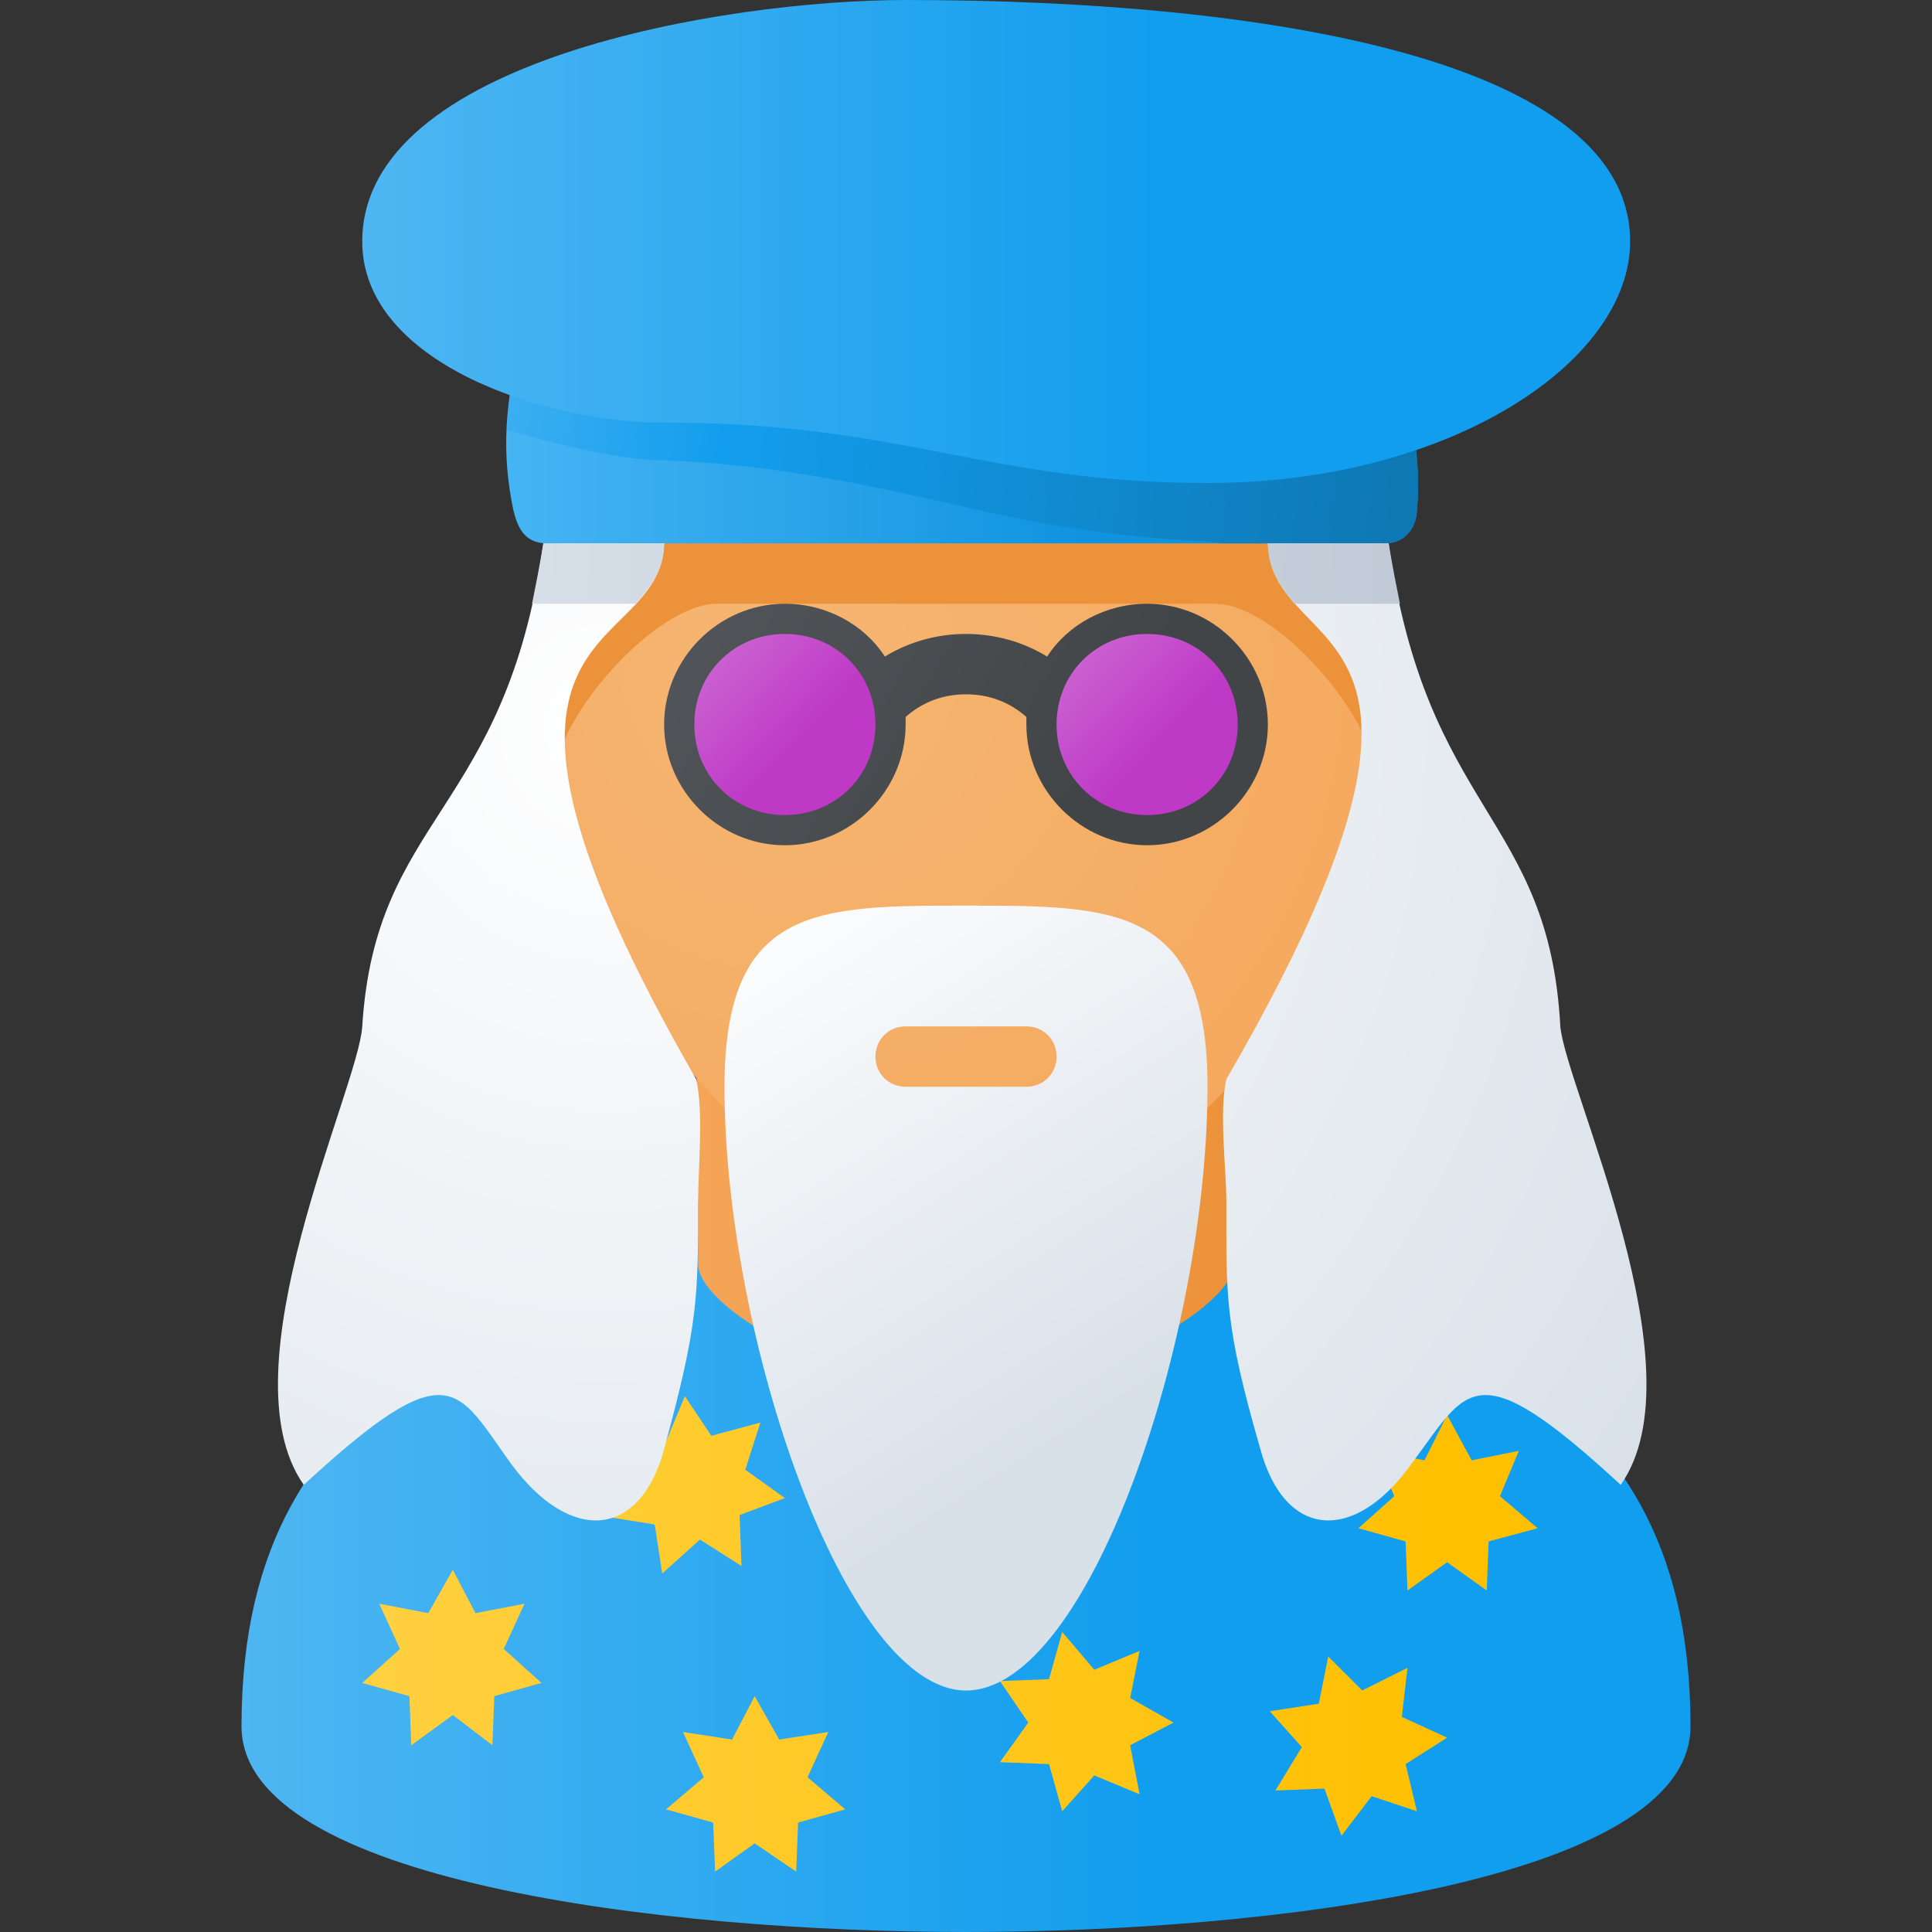 <svg version="1.1"
    xmlns="http://www.w3.org/2000/svg"
    xmlns:xlink="http://www.w3.org/1999/xlink" width="512" height="512" viewBox="0 0 512 512">
    <rect x="0" y="0" width="512" height="512" fill="#333333" stroke="none"/>
    <title>astrologer icon</title>
    <desc>astrologer icon from the IconExperience.com G-Collection. Copyright by INCORS GmbH (www.incors.com).</desc>
    <defs>
        <linearGradient x1="184.5" y1="267" x2="326.5" y2="267" gradientUnits="userSpaceOnUse" id="color-1">
            <stop offset="0" stop-color="#f5a557"/>
            <stop offset="1" stop-color="#ec923a"/>
        </linearGradient>
        <linearGradient x1="64" y1="318.5" x2="303.207" y2="318.5" gradientUnits="userSpaceOnUse" id="color-2">
            <stop offset="0" stop-color="#4eb6f2"/>
            <stop offset="1" stop-color="#129eee"/>
        </linearGradient>
        <linearGradient x1="96" y1="370" x2="384" y2="370" gradientUnits="userSpaceOnUse" id="color-3">
            <stop offset="0" stop-color="#ffd041"/>
            <stop offset="1" stop-color="#ffc001"/>
        </linearGradient>
        <radialGradient cx="209.162" cy="175.733" r="217.436" fx="209.162" fy="175.733" gradientUnits="userSpaceOnUse" id="color-4">
            <stop offset="0" stop-color="#f5b673"/>
            <stop offset="1" stop-color="#f5a557"/>
        </radialGradient>
        <linearGradient x1="144" y1="128" x2="145" y2="129.5" gradientUnits="userSpaceOnUse" id="color-5">
            <stop offset="0" stop-color="#f5a557"/>
            <stop offset="1" stop-color="#ec923a"/>
        </linearGradient>
        <linearGradient x1="133" y1="32" x2="286.5" y2="32" gradientUnits="userSpaceOnUse" id="color-6">
            <stop offset="0" stop-color="#46b5f4"/>
            <stop offset="1" stop-color="#1094e0"/>
        </linearGradient>
        <linearGradient x1="134.5" y1="48" x2="376.175" y2="72.348" gradientUnits="userSpaceOnUse" id="color-7">
            <stop offset="0" stop-color="#40b0f1"/>
            <stop offset="0.259" stop-color="#129eee"/>
            <stop offset="1" stop-color="#0e78b4"/>
        </linearGradient>
        <linearGradient x1="96" y1="0" x2="305.308" y2="0" gradientUnits="userSpaceOnUse" id="color-8">
            <stop offset="0" stop-color="#4eb6f2"/>
            <stop offset="1" stop-color="#129eee"/>
        </linearGradient>
        <linearGradient x1="176" y1="160" x2="280.087" y2="221.117" gradientUnits="userSpaceOnUse" id="color-9">
            <stop offset="0" stop-color="#52565a"/>
            <stop offset="1" stop-color="#424548"/>
        </linearGradient>
        <linearGradient x1="184" y1="168" x2="212.581" y2="195.333" gradientUnits="userSpaceOnUse" id="color-10">
            <stop offset="0" stop-color="#ce6cd4"/>
            <stop offset="1" stop-color="#be3ac6"/>
        </linearGradient>
        <linearGradient x1="280" y1="168" x2="308.581" y2="195.333" gradientUnits="userSpaceOnUse" id="color-11">
            <stop offset="0" stop-color="#ce6cd4"/>
            <stop offset="1" stop-color="#be3ac6"/>
        </linearGradient>
        <linearGradient x1="192" y1="240" x2="282.708" y2="382.708" gradientUnits="userSpaceOnUse" id="color-12">
            <stop offset="0" stop-color="#ffffff"/>
            <stop offset="1" stop-color="#d8e0e8"/>
        </linearGradient>
        <radialGradient cx="160.724" cy="193.098" r="345.479" fx="160.724" fy="193.098" gradientUnits="userSpaceOnUse" id="color-13">
            <stop offset="0" stop-color="#ffffff"/>
            <stop offset="1" stop-color="#d8e0e8"/>
        </radialGradient>
        <linearGradient x1="141" y1="144" x2="370.745" y2="146.964" gradientUnits="userSpaceOnUse" id="color-14">
            <stop offset="0" stop-color="#d6dee7"/>
            <stop offset="1" stop-color="#c0cbd7"/>
        </linearGradient>
    </defs>
    <g fill="none" fill-rule="none" stroke="none" stroke-width="1" stroke-linecap="butt" stroke-linejoin="miter" stroke-miterlimit="10" stroke-dasharray="" stroke-dashoffset="0" font-family="none" font-weight="none" text-anchor="none" style="mix-blend-mode: normal">
        <path d="M185,367l-0.5,-100l143,0l-0.5,100c0,11 -36.5,33 -71,33c-34.5,0 -71,-21.5 -71,-33z" id="curve13" fill="url(#color-1)" fill-rule="evenodd"/>
        <path d="M256,512c-80,0 -192,-13.5 -192,-54.5c0,-99 80,-103.5 120,-138.5l1,-0.5l0,16.5c0,11.5 36.5,33 71,33c34.5,0 71,-22 71,-33l0,-16.5l1,0.5c40,35 120,39.5 120,138.5c0,41 -112,54.5 -192,54.5z" id="curve12" fill="url(#color-2)" fill-rule="evenodd"/>
        <path d="M200,449.5l6.5,11.5l13,-2l-5.5,12l10,8.5l-12.5,3.5l-0.5,13l-11,-7.5l-10.5,7.5l-0.5,-13l-12.5,-3.5l10,-8.5l-5.5,-12l13,2z M120,416l6,11.5l13,-2.5l-5.5,12l10,9l-12.5,3.5l-0.5,13l-10.5,-8l-11,8l-0.5,-13l-12.5,-3.5l10,-9l-5.5,-12l13,2.5z M181.5,370l7,10.5l13,-3.5l-4,12.5l10.5,7.5l-12,4.5l0.5,13.5l-11,-7l-10,9l-2,-13l-12.5,-2l8.5,-9.5l-6,-11.5l13,1z M383.5,375l6.5,12l12.5,-2.5l-5,12l10,8.5l-13,3.5l-0.5,13l-10.5,-7.5l-10.5,7.5l-0.5,-13l-12.5,-3.5l9.5,-8.5l-5,-12l13,2.5z M373,442l-1.5,13l12,5.5l-11,7l3,12.5l-12,-4l-8,10.5l-4.5,-12.5l-13,0.5l7,-11.5l-8.5,-9.5l13,-2l2.5,-12.5l9,9z M281.5,432.5l8.5,10l12,-5l-2.5,12.5l11.5,6.5l-11.5,6l2.5,13l-12,-5l-8.5,9.5l-3.5,-12.5l-13,-0.5l7.5,-10.5l-7.5,-11l13,-0.5z" id="curve11" fill="url(#color-3)" fill-rule="evenodd"/>
        <path d="M256,64c84,0 112,58 112,115.5c0,72.5 -56,144.5 -112,144.5c-56,0 -112,-72 -112,-144.5c0,-57.5 28,-115.5 112,-115.5z" id="curve10" fill="url(#color-4)" fill-rule="evenodd"/>
        <path d="M359,128c6.5,16.5 9,34 9,51.5c0,9.5 -1,18.5 -3,27.5c-1,-17.5 -27,-47 -43,-47l-132,0c-16,0 -42.5,29.5 -43.5,47c-1.5,-9 -2.5,-18 -2.5,-27.5c0,-17.5 2.5,-35 9,-51.5z" id="curve9" fill="url(#color-5)" fill-rule="evenodd"/>
        <path d="M367,144c6,0 8.5,-5 8.5,-9c3.5,-33 -23.5,-71 3.5,-103l-246,0c16.5,54 -5,64 3,103c1,4 2.5,9 9,9z" id="curve8" fill="url(#color-6)" fill-rule="evenodd"/>
        <path d="M332.5,48l-195.5,0c6.5,31 -2,45.5 -2.5,66c13.5,4 31,8 41.5,8c27,1 49.5,5.5 76,11.5c23,5.5 44,9 68,10l3.5,0.5l43.5,0c6,0 8.5,-5 8.5,-9c1.5,-14.5 -2.5,-29.5 -5.5,-45z" id="curve7" fill="url(#color-7)" fill-rule="evenodd"/>
        <path d="M96,64c0,-48 96,-64 144,-64c96,0 192,16 192,64c0,32 -48,64 -112,64c-58.5,0 -80,-16 -144,-16c-32,0 -80,-16 -80,-48z" id="curve6" fill="url(#color-8)" fill-rule="evenodd"/>
        <path d="M234.5,174c6.5,-4 14,-6 21.5,-6c7.5,0 15,2 21.5,6c5.5,-8.5 15.5,-14 26.5,-14c17.5,0 32,14.5 32,32c0,17.5 -14.5,32 -32,32c-17.5,0 -32,-14.5 -32,-32c0,-0.5 0,-1 0,-2c-4.5,-4 -10,-6 -16,-6c-6,0 -11.5,2 -16,6c0,1 0,1.5 0,2c0,17.5 -14.5,32 -32,32c-17.5,0 -32,-14.5 -32,-32c0,-17.5 14.5,-32 32,-32c11,0 21,5.5 26.5,14z" id="curve5" fill="url(#color-9)" fill-rule="nonzero"/>
        <path d="M208,168c13.5,0 24,10.5 24,24c0,13.5 -10.5,24 -24,24c-13.5,0 -24,-10.5 -24,-24c0,-13.5 10.5,-24 24,-24z" id="curve4" fill="url(#color-10)" fill-rule="nonzero"/>
        <path d="M304,168c13.5,0 24,10.5 24,24c0,13.5 -10.5,24 -24,24c-13.5,0 -24,-10.5 -24,-24c0,-13.5 10.5,-24 24,-24z" id="curve3" fill="url(#color-11)" fill-rule="nonzero"/>
        <path d="M280,280c0,-4.5 -3.5,-8 -8,-8l-32,0c-4.5,0 -8,3.5 -8,8c0,4.5 3.5,8 8,8l32,0c4.5,0 8,-3.5 8,-8z M256,240c39.5,0 64,0 64,48c0,66.5 -31.5,160 -64,160c-32,0 -64,-93.5 -64,-160c0,-48 24.5,-48 64,-48z" id="curve2" fill="url(#color-12)" fill-rule="nonzero"/>
        <path d="M368,144l-32,0c1,32 62,16 -11,142c-2,8.5 0,24 0,32.5c0,25.5 -0.5,32.5 9,65.5c6.5,24 25,25 40,4c15,-20 16.5,-30.5 55.5,5.5c21.5,-30.5 -14.5,-105 -16,-121.5c-3,-56 -35.5,-56.5 -45.5,-128z M144,144l32,0c-1,32 -64,16 8.5,142c2,8.5 0.5,24 0.5,32.5c0,25.5 0,32.5 -9,65.5c-6.5,24 -25,25 -40.5,4c-14.5,-20 -16,-30.5 -55,5.5c-21.5,-30.5 14.5,-105 15.5,-121.5c3.5,-56 38,-56.5 48,-128z" id="curve1" fill="url(#color-13)" fill-rule="nonzero"/>
        <path d="M368,144l-32,0c0,7 3.5,11.5 7,16l28,0c-1,-5 -2,-10 -3,-16z M168.5,160l-27.5,0c1,-5 2,-10 3,-16l32,0c0,7 -3.5,11.5 -7.5,16z" id="curve0" fill="url(#color-14)" fill-rule="nonzero"/>
    </g>
</svg>